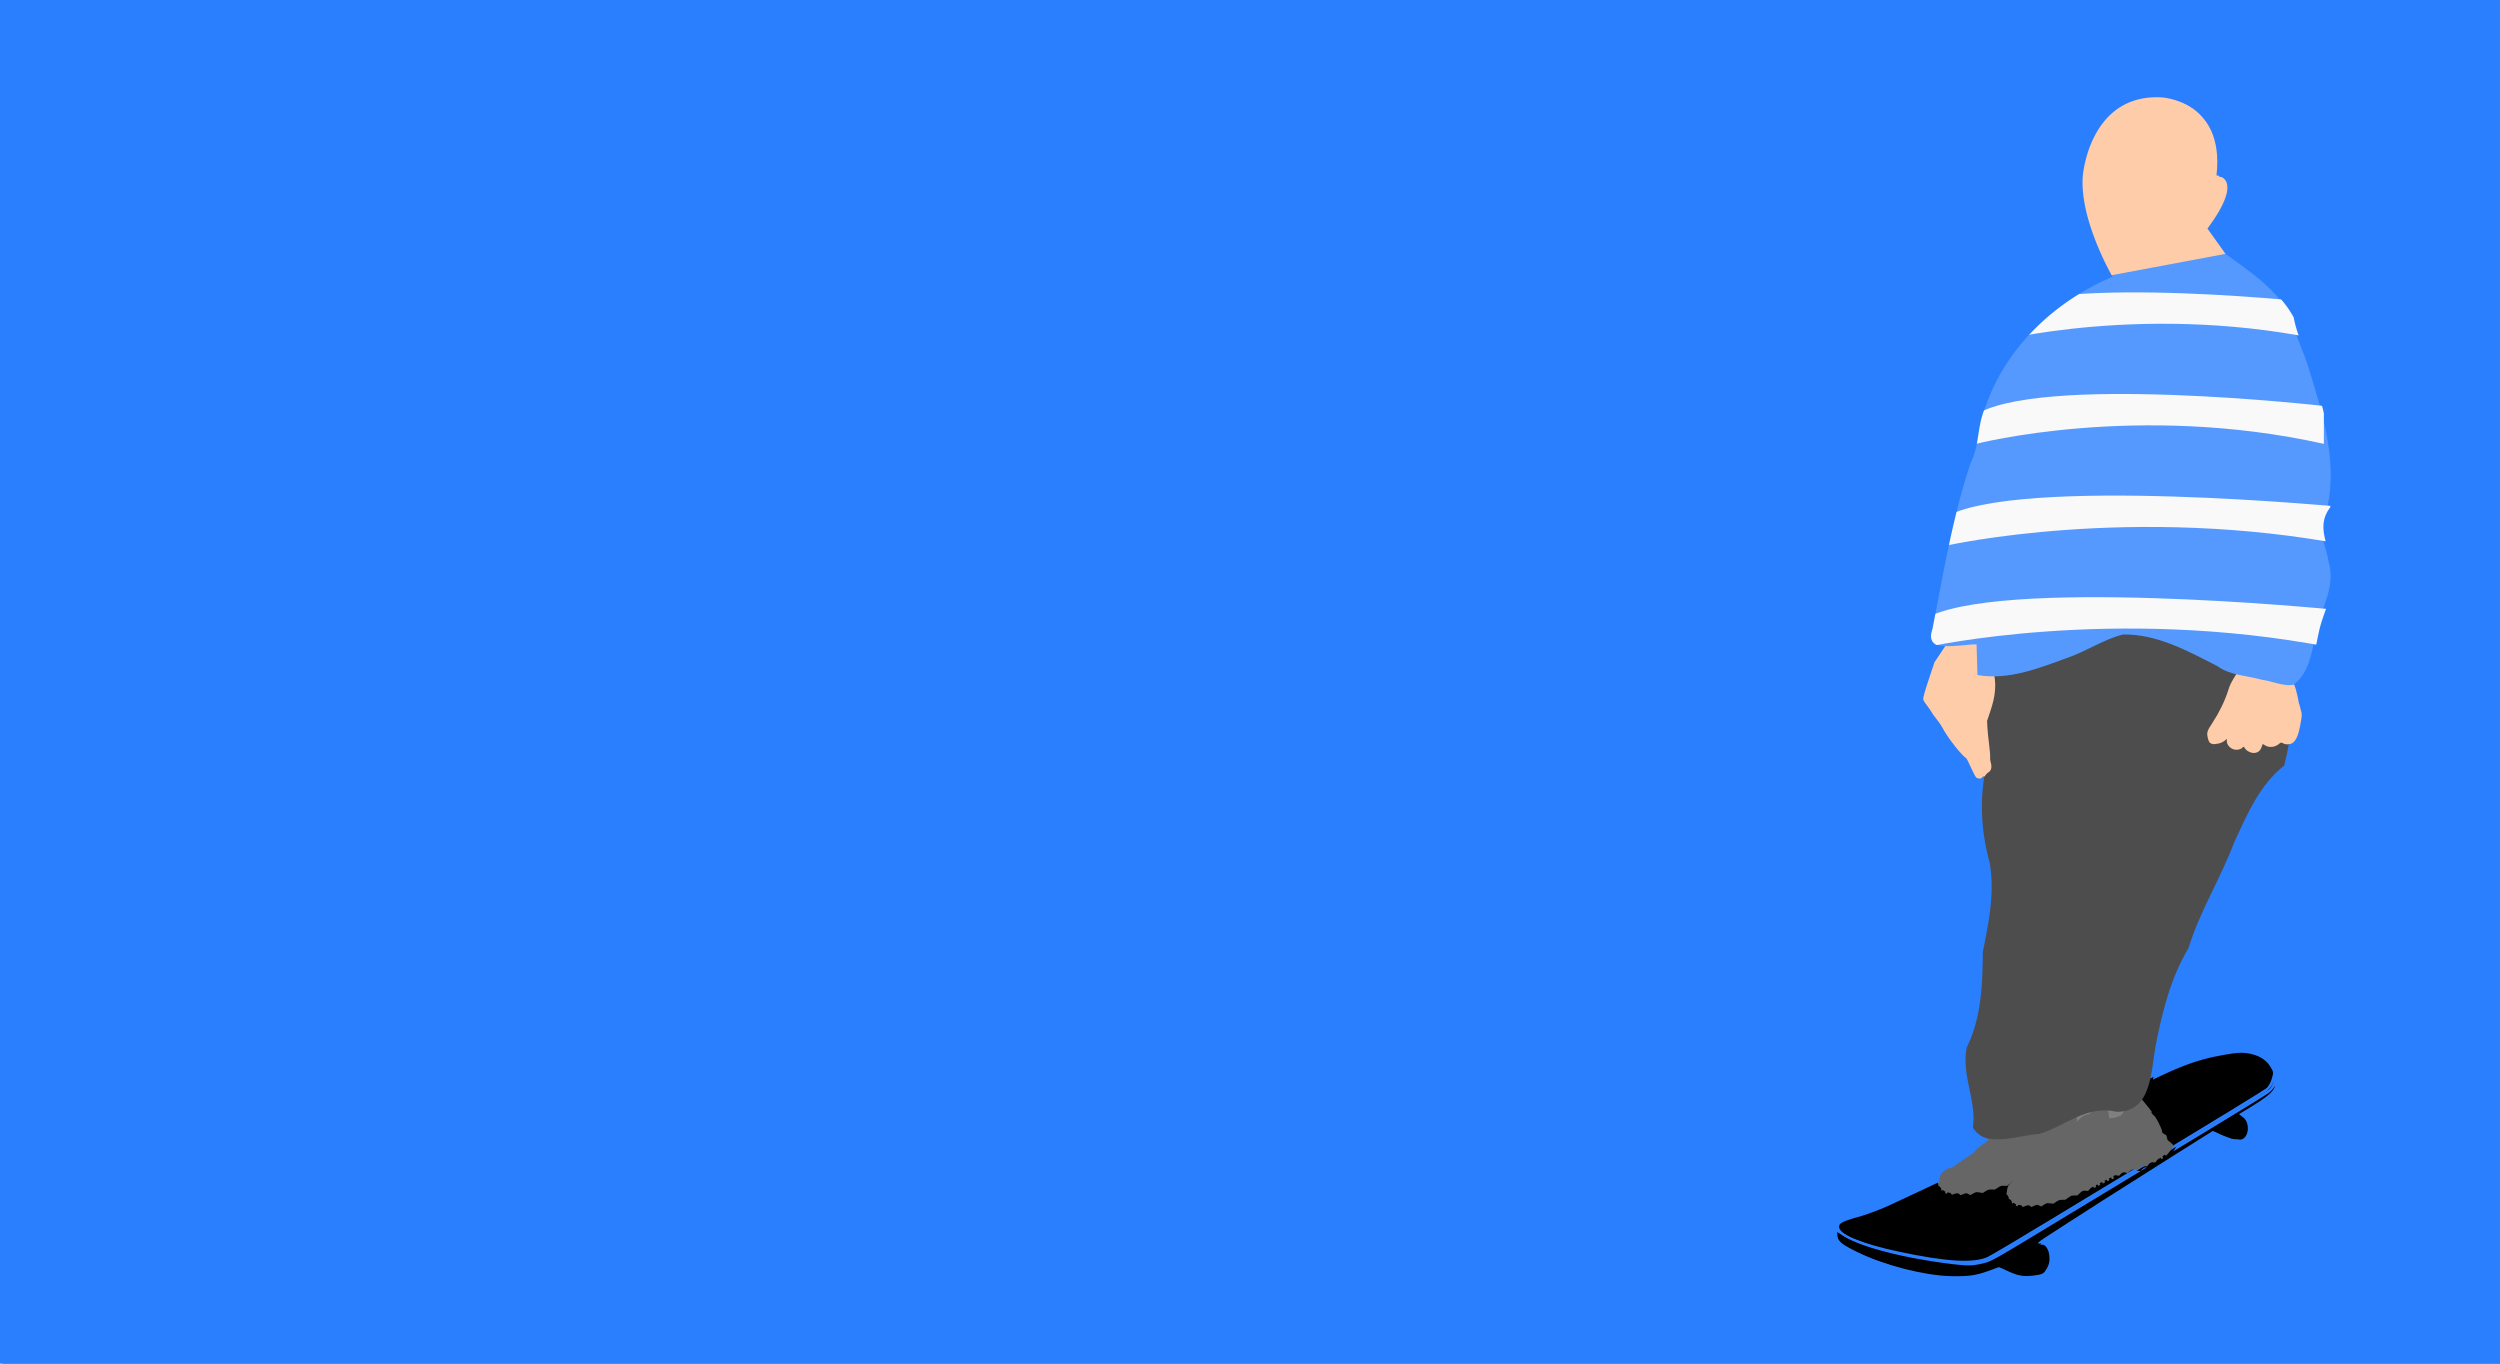 <?xml version="1.0" encoding="UTF-8" standalone="no"?>
<!-- Created with Inkscape (http://www.inkscape.org/) -->

<svg
        xmlns:dc="http://purl.org/dc/elements/1.1/"
        xmlns:cc="http://creativecommons.org/ns#"
        xmlns:rdf="http://www.w3.org/1999/02/22-rdf-syntax-ns#"
        xmlns="http://www.w3.org/2000/svg"
        xmlns:sodipodi="http://sodipodi.sourceforge.net/DTD/sodipodi-0.dtd"
        xmlns:inkscape="http://www.inkscape.org/namespaces/inkscape"
        width="1980"
        height="1080"
        viewBox="0 0 523.875 285.75"
        version="1.1"
        id="svg8"
        inkscape:version="0.92.1 r15371"
        sodipodi:docname="Comin hawks vetor.svg">
  <defs
     id="defs2">
    <clipPath
       clipPathUnits="userSpaceOnUse"
       id="clipPath4502">
      <path
         id="path4504"
         style="fill:#ffd42a;fill-opacity:1;stroke:none;stroke-width:1.6;stroke-miterlimit:4;stroke-dasharray:none;stroke-opacity:1"
         d="M 220.431,269.182 293.341,342.17 122.027,513.302 49.116,440.314 Z"
         inkscape:connector-curvature="0" />
    </clipPath>
  </defs>
  <sodipodi:namedview
     id="base"
     pagecolor="#ffffff"
     bordercolor="#666666"
     borderopacity="1.0"
     inkscape:pageopacity="0.0"
     inkscape:pageshadow="2"
     inkscape:zoom="0.35355339"
     inkscape:cx="960.78491"
     inkscape:cy="766.13338"
     inkscape:document-units="mm"
     inkscape:current-layer="layer1"
     showgrid="false"
     units="px"
     inkscape:snap-global="false"
     inkscape:snap-page="true"
     inkscape:object-paths="true"
     inkscape:snap-intersection-paths="true"
     inkscape:window-width="1600"
     inkscape:window-height="838"
     inkscape:window-x="-8"
     inkscape:window-y="-8"
     inkscape:window-maximized="1" />
  <g
     inkscape:label="Camada 1"
     inkscape:groupmode="layer"
     id="layer1"
     transform="translate(0,-11.25)">
    <rect
       style="fill:#2a7fff;fill-opacity:1;stroke:none;stroke-width:10.653;stroke-miterlimit:4;stroke-dasharray:none;stroke-opacity:1"
       id="rect4723"
       width="523.875"
       height="285.75"
       x="2.220446e-016"
       y="11.25" />
    <path
       style="fill:#000000;fill-opacity:1;stroke:none;stroke-width:2.16;stroke-miterlimit:4;stroke-dasharray:none;stroke-opacity:1"
       d=""
       id="path4562"
       inkscape:connector-curvature="0"
       transform="matrix(0.265,0,0,0.265,0,11.25)" />
    <path
       style="fill:#000000;fill-opacity:1;stroke:none;stroke-width:2.16;stroke-miterlimit:4;stroke-dasharray:none;stroke-opacity:1"
       d=""
       id="path4590"
       inkscape:connector-curvature="0"
       transform="matrix(0.265,0,0,0.265,0,11.25)" />
    <path
       style="fill:#000000;fill-opacity:1;stroke:none;stroke-width:2.16;stroke-miterlimit:4;stroke-dasharray:none;stroke-opacity:1"
       d=""
       id="path4592"
       inkscape:connector-curvature="0"
       transform="matrix(0.265,0,0,0.265,0,11.25)" />
    <path
       style="fill:#000000;fill-opacity:1;stroke:none;stroke-width:2.16;stroke-miterlimit:4;stroke-dasharray:none;stroke-opacity:1"
       d=""
       id="path4594"
       inkscape:connector-curvature="0"
       transform="matrix(0.265,0,0,0.265,0,11.25)" />
    <path
       style="fill:#000000;fill-opacity:1;stroke:none;stroke-width:2.16;stroke-miterlimit:4;stroke-dasharray:none;stroke-opacity:1"
       d=""
       id="path4624"
       inkscape:connector-curvature="0"
       transform="matrix(0.265,0,0,0.265,0,11.25)" />
    <path
       style="fill:#000000;fill-opacity:1;stroke:none;stroke-width:2.16;stroke-miterlimit:4;stroke-dasharray:none;stroke-opacity:1"
       d=""
       id="path4626"
       inkscape:connector-curvature="0"
       transform="matrix(0.265,0,0,0.265,0,11.25)" />
    <path
       style="fill:#000000;fill-opacity:1;stroke:none;stroke-width:2.16;stroke-miterlimit:4;stroke-dasharray:none;stroke-opacity:1"
       d=""
       id="path4628"
       inkscape:connector-curvature="0"
       transform="matrix(0.265,0,0,0.265,0,11.25)" />
    <path
       style="fill:#000000;fill-opacity:1;stroke:none;stroke-width:2.16;stroke-miterlimit:4;stroke-dasharray:none;stroke-opacity:1"
       d=""
       id="path4630"
       inkscape:connector-curvature="0"
       transform="matrix(0.265,0,0,0.265,0,11.25)" />
    <rect
       style="fill:#000000;fill-opacity:1;stroke:none;stroke-width:1.6;stroke-miterlimit:4;stroke-dasharray:none;stroke-opacity:1"
       id="rect4680"
       width="14.93"
       height="10.583"
       x="409.375"
       y="257.219" />
    <path
       style="fill:#ffccaa;stroke:none;stroke-width:0.265px;stroke-linecap:butt;stroke-linejoin:miter;stroke-opacity:1"
       d="m 435.925,47.815 c 0,0 1.323,-17.009 16.253,-16.442 0,0 14.174,0.567 12.284,16.631 0,0 6.237,0.189 -1.89,11.15 l 3.78,5.292 c 0,0 -14.552,9.071 -24.19,4.536 0,0 -6.993,-11.906 -6.237,-21.167 z"
       id="path4506"
       inkscape:connector-curvature="0" />
    <path
       style="fill:#000000;stroke-width:0.299"
       d="m 428.586,277.571 c 0.805,-1.166 1.012,-2.024 0.825,-3.416 -0.2,-1.479 -1.15,-2.485 -2.213,-2.342 -0.403,0.054 0.038,-0.365 1.146,-1.09 5.123,-3.351 18.921,-12.163 26.634,-17.01 l 8.737,-5.49 0.834,0.433 c 0.459,0.238 1.448,0.647 2.199,0.908 1.318,0.458 1.351,0.455 0.97,-0.072 -0.217,-0.3 -0.432,-0.826 -0.478,-1.167 -0.099,-0.737 0.45,-2.943 0.688,-2.762 0.091,0.069 0.006,0.591 -0.187,1.159 -0.491,1.44 0.277,3.199 1.454,3.331 1.942,0.218 2.562,-3.368 0.813,-4.701 l -0.838,-0.639 1.213,-0.726 c 5.407,-3.235 6.564,-4.321 6.32,-5.936 -0.055,-0.364 -0.182,-0.266 -0.46,0.353 -0.211,0.471 -0.823,1.187 -1.361,1.591 -0.861,0.647 -10.399,6.465 -31.227,19.046 -3.451,2.084 -10.226,6.182 -15.056,9.107 -12.148,7.354 -11.878,7.208 -14.214,7.715 -1.727,0.375 -2.695,0.377 -5.759,0.013 -10.259,-1.221 -19.639,-3.675 -22.906,-5.994 -0.597,-0.423 -1.137,-0.763 -1.201,-0.754 -0.064,0.009 -0.061,0.429 0.006,0.934 0.15,1.112 1.194,1.913 4.676,3.587 5.696,2.739 14.012,4.877 19.515,5.016 3.7,0.094 5.337,-0.133 8.008,-1.109 l 2.147,-0.785 1.551,0.723 c 2.34,1.091 3.538,1.312 5.693,1.049 1.665,-0.203 2.039,-0.35 2.47,-0.974 z m -4.655,-1.563 c -0.128,-0.95 -0.011,-1.525 0.456,-2.215 l 0.629,-0.931 -0.407,1.412 c -0.49,1.703 -0.459,2.07 0.261,3.09 0.759,1.075 0.724,1.293 -0.089,0.547 -0.444,-0.407 -0.736,-1.062 -0.85,-1.904 z m 2.215,0.773 c -1.305,-0.995 -1.019,-3.18 0.443,-3.377 1.621,-0.219 2.57,1.605 1.567,3.011 -0.676,0.947 -1.137,1.031 -2.009,0.366 z m 42.244,-28.47 c -0.327,-0.52 -0.377,-0.893 -0.2,-1.481 0.506,-1.676 2.414,-0.65 2.208,1.188 -0.122,1.085 -1.393,1.27 -2.008,0.293 z m -51.882,26.331 c 0.703,-0.32 6.798,-3.933 13.543,-8.029 6.745,-4.097 14.963,-9.074 18.261,-11.06 14.889,-8.967 26.119,-15.835 26.701,-16.329 0.349,-0.296 0.815,-1.162 1.036,-1.924 0.399,-1.375 0.396,-1.395 -0.356,-2.62 -0.928,-1.511 -2.893,-2.63 -5.238,-2.981 -1.355,-0.203 -2.485,-0.112 -5.538,0.444 -4.981,0.908 -8.783,2.304 -15.669,5.757 -8.138,4.08 -36.474,17.582 -53.857,25.663 -1.806,0.839 -4.691,1.921 -6.411,2.404 -3.482,0.977 -4.217,1.372 -4.104,2.209 0.221,1.637 5.268,3.714 13.015,5.357 9.994,2.118 15.656,2.456 18.618,1.11 z m -0.102,-9.929 c -0.628,-0.578 -0.253,-1.361 0.713,-1.492 0.903,-0.122 1.41,0.375 1.216,1.193 -0.138,0.585 -1.406,0.781 -1.93,0.299 z m 1.086,-0.655 c -0.023,-0.172 -0.165,-0.213 -0.314,-0.091 -0.149,0.123 -0.264,0.282 -0.254,0.354 0.011,0.072 0.151,0.113 0.314,0.091 0.163,-0.022 0.277,-0.181 0.254,-0.354 z m 3.835,-1.813 c -0.88,-0.478 -0.567,-1.324 0.546,-1.474 1.113,-0.15 1.64,0.583 0.918,1.277 -0.272,0.262 -0.577,0.487 -0.678,0.5 -0.101,0.013 -0.454,-0.123 -0.786,-0.303 z m -9.337,0.718 c -0.583,-0.444 -0.089,-1.45 0.77,-1.566 0.859,-0.116 1.602,0.722 1.157,1.306 -0.163,0.213 -0.575,0.425 -0.917,0.472 -0.342,0.046 -0.796,-0.049 -1.01,-0.212 z m 4.775,-2.375 c -0.279,-0.128 -0.394,-0.444 -0.318,-0.874 0.094,-0.536 0.311,-0.681 1.065,-0.709 0.645,-0.024 1.005,0.138 1.128,0.507 0.289,0.868 -0.874,1.536 -1.875,1.076 z m 1.056,-0.796 c -0.023,-0.173 -0.165,-0.213 -0.314,-0.091 -0.149,0.123 -0.264,0.282 -0.254,0.354 0.011,0.072 0.151,0.113 0.314,0.091 0.163,-0.022 0.277,-0.181 0.254,-0.354 z m 39.095,-16.692 c -0.594,-0.273 -0.359,-1.184 0.33,-1.277 0.808,-0.109 1.397,0.427 1.061,0.966 -0.315,0.504 -0.755,0.603 -1.39,0.311 z m -4.308,-0.487 c -0.552,-0.508 -0.285,-1.03 0.588,-1.148 0.943,-0.127 1.337,0.417 0.727,1.003 -0.623,0.598 -0.801,0.618 -1.315,0.145 z m 6.275,-1.463 c -0.05,-0.37 0.139,-0.651 0.502,-0.748 0.826,-0.221 1.504,0.172 1.358,0.788 -0.183,0.775 -1.755,0.741 -1.861,-0.04 z m -3.685,0.008 c -0.571,-0.435 -0.265,-1.134 0.544,-1.243 0.827,-0.112 1.392,0.649 0.832,1.12 -0.512,0.43 -0.925,0.467 -1.376,0.123 z"
       id="path4678"
       inkscape:connector-curvature="0"
       sodipodi:nodetypes="csccsccccssccsccccccscccsscsccccccscccccscsccccscccsccccccscssscccscccscssscscsccscsccccccscssscscccscccsccssscs" />
    <path
       style="fill:#666666;stroke-width:0.036"
       d="m 435.757,254.07 c 0.217,-0.266 0.273,-0.315 0.474,-0.408 0.226,-0.105 0.231,-0.105 0.621,-0.05 l 0.393,0.056 0.228,-0.297 c 0.213,-0.278 0.249,-0.308 0.549,-0.468 0.177,-0.094 0.333,-0.169 0.347,-0.166 0.014,0.002 0.069,0.069 0.122,0.146 0.075,0.11 0.108,0.133 0.149,0.104 0.029,-0.02 0.105,-0.067 0.169,-0.103 l 0.116,-0.066 -0.069,-0.174 -0.069,-0.174 0.224,-0.17 c 0.123,-0.093 0.236,-0.167 0.252,-0.164 0.015,0.003 0.078,0.058 0.14,0.121 0.062,0.063 0.132,0.108 0.156,0.099 0.024,-0.009 0.222,-0.208 0.44,-0.443 0.671,-0.724 1.209,-1.466 1.191,-1.641 -0.012,-0.114 -0.155,-0.27 -0.726,-0.79 l -0.436,-0.397 -0.09,-0.472 c -0.049,-0.259 -0.099,-0.494 -0.11,-0.522 -0.011,-0.028 -0.195,-0.158 -0.408,-0.29 l -0.388,-0.239 -0.053,-0.333 c -0.14,-0.882 -1.171,-3.165 -1.52,-3.365 -0.059,-0.034 -0.209,-0.204 -0.334,-0.377 -0.217,-0.302 -0.225,-0.319 -0.182,-0.383 0.025,-0.037 0.06,-0.079 0.078,-0.093 0.036,-0.029 -2.696,-3.748 -2.88,-3.92 -0.073,-0.069 -0.136,-0.175 -0.189,-0.32 -0.137,-0.376 -0.432,-0.509 -0.771,-0.348 -0.395,0.187 -0.521,0.413 -1.081,1.925 -0.85,2.294 -0.901,2.403 -1.343,2.873 l -0.208,0.221 -0.562,0.203 c -0.386,0.14 -0.648,0.216 -0.838,0.242 -0.3,0.041 -0.961,0.074 -1.058,0.051 -0.051,-0.012 -0.064,-0.073 -0.081,-0.405 -0.027,-0.53 -0.081,-0.878 -0.199,-1.271 -0.069,-0.229 -0.09,-0.363 -0.071,-0.437 0.087,-0.337 -0.05,-0.689 -0.388,-1.003 -0.3,-0.278 -0.426,-0.299 -0.84,-0.143 -0.309,0.116 -0.509,0.254 -1.065,0.73 -0.326,0.279 -1.117,1.03 -1.374,1.302 l -0.165,0.176 -0.258,0.009 c -0.212,0.007 -0.334,0.036 -0.675,0.163 -0.361,0.133 -0.461,0.186 -0.745,0.393 -0.389,0.282 -0.864,0.7 -1.073,0.941 -0.232,0.269 -0.562,0.793 -0.651,1.033 -0.077,0.207 -0.094,0.227 -0.342,0.383 -0.52,0.328 -0.843,0.626 -1.335,1.234 -0.16,0.198 -0.583,0.644 -0.94,0.992 -0.357,0.347 -0.842,0.85 -1.078,1.118 -0.613,0.694 -0.82,0.894 -1.094,1.058 -0.133,0.08 -0.303,0.209 -0.377,0.288 -0.074,0.079 -0.248,0.214 -0.386,0.299 -0.138,0.086 -0.534,0.381 -0.879,0.656 -0.592,0.473 -0.632,0.512 -0.71,0.697 -0.056,0.133 -0.131,0.234 -0.233,0.313 -0.083,0.064 -0.881,0.611 -1.774,1.215 -0.893,0.604 -1.773,1.212 -1.956,1.351 -0.489,0.373 -0.699,0.503 -1.069,0.666 -0.285,0.125 -0.342,0.141 -0.399,0.108 -0.088,-0.051 -0.202,-0.006 -0.495,0.199 -0.134,0.093 -0.33,0.207 -0.436,0.253 -0.221,0.095 -0.54,0.396 -0.745,0.704 -0.154,0.231 -0.339,0.776 -0.357,1.051 -0.007,0.113 -0.051,0.319 -0.096,0.457 l -0.082,0.252 0.116,0.123 c 0.169,0.179 0.386,0.615 0.343,0.687 -0.059,0.097 0.066,0.338 0.157,0.305 0.056,-0.02 0.101,0.02 0.313,0.28 0.156,0.191 0.161,0.204 0.127,0.288 -0.028,0.07 -0.019,0.118 0.045,0.235 0.088,0.161 0.112,0.166 0.205,0.042 0.06,-0.081 0.066,-0.08 0.261,0.049 0.412,0.273 0.4,0.259 0.335,0.407 l -0.057,0.13 0.19,0.071 0.19,0.071 0.07,-0.145 0.07,-0.145 0.312,0.048 c 0.345,0.053 0.376,0.071 0.495,0.288 0.1,0.183 0.11,0.183 0.635,-0.005 0.314,-0.113 0.438,-0.141 0.624,-0.141 0.24,-1.3e-4 0.258,0.01 0.675,0.399 0.008,0.009 0.211,-0.069 0.45,-0.171 0.56,-0.24 0.804,-0.286 0.98,-0.185 0.07,0.04 0.24,0.133 0.378,0.205 l 0.25,0.132 0.508,-0.285 c 0.686,-0.385 0.718,-0.391 1.469,-0.263 l 0.604,0.102 0.466,-0.288 c 0.688,-0.426 0.819,-0.463 1.525,-0.44 l 0.573,0.019 0.537,-0.348 c 0.726,-0.47 0.754,-0.479 1.442,-0.448 l 0.565,0.025 0.481,-0.407 c 0.644,-0.545 0.694,-0.563 1.341,-0.489 l 0.485,0.056 0.321,-0.331 c 0.294,-0.303 0.341,-0.338 0.555,-0.416 l 0.234,-0.086 0.079,0.145 c 0.078,0.142 0.081,0.144 0.209,0.097 0.071,-0.026 0.174,-0.074 0.228,-0.108 0.086,-0.053 0.093,-0.074 0.058,-0.172 -0.073,-0.2 -0.059,-0.228 0.162,-0.308 l 0.201,-0.073 0.056,0.153 0.056,0.153 0.161,-0.06 c 0.286,-0.105 0.308,-0.134 0.24,-0.318 -0.059,-0.16 -0.059,-0.162 0.061,-0.229 0.066,-0.037 0.187,-0.092 0.269,-0.123 l 0.149,-0.055 0.047,0.18 0.047,0.18 0.146,-0.077 c 0.08,-0.042 0.196,-0.096 0.258,-0.118 0.112,-0.041 0.112,-0.042 0.058,-0.224 l -0.055,-0.182 0.226,-0.094 0.226,-0.094 0.063,0.172 c 0.063,0.171 0.063,0.172 0.173,0.131 0.061,-0.022 0.164,-0.071 0.229,-0.108 0.117,-0.066 0.118,-0.069 0.065,-0.245 l -0.054,-0.178 0.243,-0.1 0.243,-0.1 0.077,0.21 c 0.073,0.201 0.079,0.208 0.146,0.161 0.038,-0.027 0.142,-0.075 0.231,-0.108 l 0.161,-0.06 -0.08,-0.218 -0.08,-0.218 0.194,-0.098 0.194,-0.098 0.419,0.082 c 0.23,0.045 0.434,0.076 0.452,0.07 0.018,-0.007 0.148,-0.134 0.289,-0.284 0.251,-0.267 0.26,-0.273 0.501,-0.337 0.232,-0.061 0.264,-0.059 0.596,0.044 0.193,0.06 0.37,0.115 0.394,0.122 0.024,0.007 0.187,-0.118 0.362,-0.277 0.311,-0.283 0.325,-0.292 0.612,-0.376 0.284,-0.084 0.308,-0.084 0.759,-0.004 l 0.466,0.082 0.279,-0.27 c 0.196,-0.189 0.343,-0.3 0.493,-0.371 0.212,-0.1 0.216,-0.1 0.666,-0.037 0.249,0.035 0.473,0.055 0.499,0.045 0.025,-0.01 0.157,-0.155 0.292,-0.321 z"
       id="path4531"
       inkscape:connector-curvature="0"
       sodipodi:nodetypes="ccscccccccccccccsscccscccccccscsccccccccccsccccccccccscccccsccssccccscccccscccccccccccsccsccccccsccccsccscccsccscssccccsccccccsccccsccccccscccccccsscccccccccccccc" />
    <rect
       style="fill:#808080;fill-opacity:1;stroke:none;stroke-width:1.6;stroke-miterlimit:4;stroke-dasharray:none;stroke-opacity:1"
       id="rect4537"
       width="12.695"
       height="8.553"
       x="435.214"
       y="241.301" />
    <path
       sodipodi:nodetypes="ccscccccccccccccsscccscccccccscsccccccccccsccccccccccscccccsccssccccscccccscccccccccccsccsccccccsccccsccscccsccscssccccsccccccsccccsccccccscccccccsscccccccccccccc"
       inkscape:connector-curvature="0"
       id="path4533"
       d="m 450.191,255.33 c 0.203,-0.277 0.257,-0.328 0.453,-0.431 0.221,-0.116 0.226,-0.117 0.618,-0.081 l 0.395,0.036 0.213,-0.308 c 0.199,-0.288 0.233,-0.32 0.526,-0.494 0.172,-0.103 0.324,-0.185 0.339,-0.183 0.014,0.001 0.072,0.065 0.129,0.14 0.08,0.107 0.114,0.128 0.154,0.097 0.028,-0.022 0.102,-0.072 0.164,-0.112 l 0.113,-0.072 -0.077,-0.17 -0.077,-0.17 0.215,-0.18 c 0.118,-0.099 0.228,-0.178 0.243,-0.176 0.015,0.002 0.081,0.054 0.146,0.114 0.065,0.06 0.137,0.101 0.161,0.091 0.024,-0.01 0.211,-0.219 0.417,-0.464 0.634,-0.756 1.136,-1.524 1.108,-1.698 -0.018,-0.113 -0.168,-0.262 -0.764,-0.753 l -0.455,-0.375 -0.113,-0.467 c -0.062,-0.257 -0.123,-0.489 -0.135,-0.516 -0.012,-0.027 -0.202,-0.148 -0.422,-0.269 l -0.4,-0.22 -0.069,-0.33 c -0.183,-0.874 -1.326,-3.103 -1.684,-3.286 -0.061,-0.031 -0.219,-0.193 -0.352,-0.36 -0.231,-0.291 -0.24,-0.307 -0.2,-0.374 0.023,-0.038 0.056,-0.082 0.073,-0.097 0.035,-0.031 -2.877,-3.61 -3.07,-3.773 -0.077,-0.065 -0.145,-0.168 -0.205,-0.311 -0.156,-0.369 -0.457,-0.487 -0.787,-0.31 -0.385,0.207 -0.5,0.438 -0.985,1.976 -0.736,2.334 -0.781,2.445 -1.2,2.936 l -0.197,0.231 -0.551,0.231 c -0.379,0.159 -0.637,0.247 -0.825,0.283 -0.298,0.056 -0.956,0.121 -1.054,0.104 -0.052,-0.009 -0.067,-0.07 -0.1,-0.4 -0.053,-0.528 -0.125,-0.873 -0.261,-1.26 -0.08,-0.226 -0.108,-0.358 -0.093,-0.433 0.07,-0.341 -0.084,-0.686 -0.437,-0.982 -0.314,-0.263 -0.441,-0.278 -0.846,-0.101 -0.303,0.131 -0.496,0.279 -1.028,0.782 -0.312,0.295 -1.065,1.083 -1.308,1.369 l -0.156,0.184 -0.258,0.022 c -0.211,0.017 -0.331,0.053 -0.667,0.196 -0.354,0.151 -0.452,0.209 -0.725,0.429 -0.374,0.301 -0.829,0.742 -1.025,0.993 -0.218,0.28 -0.522,0.819 -0.599,1.064 -0.067,0.211 -0.083,0.231 -0.323,0.399 -0.503,0.353 -0.811,0.667 -1.272,1.299 -0.15,0.206 -0.551,0.672 -0.89,1.037 -0.339,0.365 -0.799,0.891 -1.022,1.17 -0.578,0.724 -0.774,0.933 -1.04,1.111 -0.129,0.086 -0.292,0.224 -0.362,0.307 -0.07,0.083 -0.237,0.226 -0.371,0.318 -0.134,0.092 -0.515,0.407 -0.845,0.699 -0.568,0.501 -0.606,0.542 -0.674,0.731 -0.049,0.136 -0.119,0.24 -0.217,0.324 -0.079,0.068 -0.85,0.653 -1.712,1.301 -0.862,0.647 -1.711,1.298 -1.887,1.446 -0.47,0.396 -0.673,0.537 -1.035,0.718 -0.278,0.139 -0.335,0.157 -0.394,0.127 -0.091,-0.047 -0.202,0.004 -0.484,0.223 -0.129,0.1 -0.319,0.223 -0.423,0.274 -0.216,0.105 -0.52,0.423 -0.709,0.74 -0.142,0.238 -0.3,0.792 -0.305,1.068 -10e-4,0.113 -0.035,0.321 -0.073,0.462 l -0.07,0.256 0.122,0.117 c 0.177,0.17 0.416,0.596 0.376,0.669 -0.054,0.1 0.082,0.335 0.172,0.297 0.055,-0.023 0.102,0.015 0.326,0.264 0.165,0.183 0.171,0.196 0.141,0.281 -0.025,0.071 -0.013,0.119 0.057,0.233 0.096,0.157 0.12,0.16 0.207,0.032 0.056,-0.084 0.062,-0.083 0.263,0.036 0.425,0.253 0.412,0.239 0.355,0.39 l -0.051,0.132 0.193,0.061 0.193,0.061 0.063,-0.148 0.063,-0.148 0.314,0.032 c 0.347,0.035 0.38,0.052 0.508,0.263 0.109,0.178 0.118,0.178 0.634,-0.036 0.308,-0.128 0.431,-0.162 0.616,-0.171 0.24,-0.012 0.258,-0.003 0.694,0.365 0.008,0.009 0.208,-0.079 0.441,-0.193 0.547,-0.268 0.789,-0.326 0.97,-0.233 0.072,0.037 0.247,0.121 0.387,0.186 l 0.256,0.119 0.494,-0.31 c 0.666,-0.418 0.698,-0.425 1.454,-0.335 l 0.608,0.072 0.451,-0.311 c 0.667,-0.459 0.795,-0.503 1.501,-0.515 l 0.573,-0.01 0.519,-0.374 c 0.702,-0.505 0.73,-0.515 1.418,-0.519 l 0.565,-0.003 0.461,-0.431 c 0.616,-0.576 0.665,-0.597 1.315,-0.555 l 0.487,0.032 0.305,-0.346 c 0.279,-0.317 0.324,-0.355 0.534,-0.443 l 0.229,-0.097 0.086,0.141 c 0.085,0.138 0.088,0.14 0.213,0.087 0.07,-0.03 0.17,-0.083 0.223,-0.119 0.084,-0.057 0.09,-0.078 0.049,-0.175 -0.083,-0.196 -0.07,-0.224 0.146,-0.316 l 0.197,-0.083 0.064,0.15 0.064,0.15 0.158,-0.068 c 0.28,-0.119 0.301,-0.149 0.224,-0.33 -0.067,-0.157 -0.066,-0.159 0.049,-0.232 0.064,-0.04 0.182,-0.102 0.262,-0.136 l 0.146,-0.062 0.056,0.178 0.056,0.178 0.142,-0.084 c 0.078,-0.046 0.191,-0.105 0.252,-0.131 0.11,-0.046 0.11,-0.048 0.046,-0.226 l -0.064,-0.179 0.221,-0.105 0.221,-0.105 0.071,0.168 c 0.071,0.168 0.072,0.168 0.179,0.122 0.06,-0.025 0.16,-0.079 0.223,-0.119 0.114,-0.072 0.114,-0.075 0.052,-0.248 l -0.062,-0.175 0.238,-0.112 0.238,-0.112 0.087,0.206 c 0.083,0.197 0.089,0.204 0.153,0.154 0.037,-0.029 0.138,-0.082 0.225,-0.119 l 0.158,-0.068 -0.09,-0.214 -0.09,-0.214 0.189,-0.107 0.189,-0.107 0.423,0.061 c 0.232,0.034 0.437,0.055 0.455,0.047 0.018,-0.008 0.141,-0.142 0.274,-0.298 0.237,-0.279 0.246,-0.286 0.484,-0.361 0.229,-0.073 0.261,-0.072 0.597,0.015 0.196,0.05 0.375,0.096 0.399,0.102 0.024,0.006 0.18,-0.127 0.348,-0.294 0.297,-0.298 0.31,-0.307 0.592,-0.406 0.279,-0.097 0.303,-0.099 0.758,-0.041 l 0.47,0.059 0.266,-0.283 c 0.186,-0.199 0.328,-0.317 0.474,-0.394 0.207,-0.11 0.211,-0.111 0.663,-0.07 0.25,0.023 0.475,0.032 0.5,0.02 0.025,-0.011 0.149,-0.162 0.276,-0.335 z"
       style="fill:#666666;stroke-width:0.036" />
    <path
       style="fill:#4d4d4d;stroke:none;stroke-width:0.265px;stroke-linecap:butt;stroke-linejoin:miter;stroke-opacity:1"
       d="m 407.184,164.083 c 5.519,-0.582 7.835,5.778 8.007,10.281 -0.868,5.839 -0.338,11.701 1.226,17.449 1.08,6.241 -0.21,12.527 -1.441,18.59 -0.081,6.772 -0.28,13.79 -3.34,19.981 -1.272,5.697 2.075,11.228 1.251,16.874 3.011,4.849 9.888,1.84 14.459,1.616 5.555,-1.712 9.861,-6.103 16.185,-4.657 7.35,0.117 7.203,-8.442 8.148,-13.668 1.391,-7.128 3.151,-14.33 6.922,-20.626 2.373,-7.726 6.75,-14.637 9.586,-22.19 2.676,-5.776 5.311,-12.028 10.463,-16.058 1.45,-5.604 2.021,-11.519 1.829,-17.262 -1.796,-2.826 -6.041,-2.318 -8.3,-4.978 -4.771,-3.478 -9.543,-6.955 -14.314,-10.433 -8.369,0.066 -16.74,-0.131 -25.107,0.098 -5.743,2.236 -11.486,4.472 -17.23,6.708 -2.687,6.134 -5.657,12.139 -8.344,18.273 z"
       id="path4516"
       inkscape:connector-curvature="0" />
    <path
       style="fill:#ffccaa;stroke-width:0.147"
       d="m 468.697,152.381 c -1.181,1.899 -1.411,2.356 -1.777,3.529 -0.677,2.169 -1.835,4.559 -3.319,6.846 -0.176,0.271 -0.315,0.493 -0.453,0.712 -0.055,0.075 -0.107,0.152 -0.156,0.231 -0.047,0.076 -0.091,0.154 -0.132,0.234 -0.374,0.622 -0.362,1.292 -0.317,1.39 -0.068,-0.906 -0.014,1.217 0.646,1.655 0.348,0.214 0.784,0.266 1.244,0.146 0.591,-0.024 1.308,-0.295 1.775,-0.685 l 0.43,-0.36 -0.005,0.523 c -0.006,0.626 0.567,1.345 1.299,1.629 0.639,0.249 1.541,0.118 1.928,-0.279 0.298,-0.306 0.306,-0.304 0.565,0.116 0.333,0.541 1.298,1.017 1.955,0.964 0.78,-0.063 1.239,-0.427 1.53,-1.215 l 0.25,-0.676 0.485,0.302 c 0.859,0.534 2.085,0.405 2.923,-0.309 0.383,-0.326 0.493,-0.345 0.824,-0.138 0.513,0.319 1.404,0.303 1.969,-0.036 0.694,-0.416 1.235,-1.561 1.571,-3.318 0.437,-2.286 0.468,-2.601 0.314,-3.203 l -0.144,-0.562 -0.011,0.052 c -0.064,-0.469 -0.19,-0.936 -0.376,-1.388 -0.124,-0.885 -0.536,-2.679 -0.823,-3.446 -0.442,-1.18 -0.607,-1.311 -2.493,-1.988 -0.703,-0.252 -2.798,-1.009 -4.656,-1.683 -1.858,-0.673 -3.449,-1.225 -3.535,-1.225 -0.086,-2.5e-4 -0.767,0.981 -1.513,2.181 z"
       id="path4714"
       inkscape:connector-curvature="0"
       sodipodi:nodetypes="ccccccccccccscccccscscccccccsccsc" />
    <path
       style="fill:#ffccaa;stroke-width:0.104"
       d="m 414.108,174.169 c -0.123,-0.077 -0.585,-0.956 -1.078,-2.052 -0.475,-1.055 -0.912,-1.936 -0.971,-1.958 -0.275,-0.103 -1.394,-1.276 -2.27,-2.38 -1.204,-1.516 -2.265,-3.078 -2.807,-4.13 -0.228,-0.443 -0.763,-1.222 -1.189,-1.731 -0.426,-0.509 -0.868,-1.122 -0.982,-1.363 -0.114,-0.241 -0.543,-0.869 -0.953,-1.394 -0.41,-0.526 -0.785,-1.093 -0.833,-1.26 -0.104,-0.358 0.242,-1.588 1.529,-5.433 l 0.822,-2.456 1.091,-1.622 c 1.883,-2.8 1.796,-2.584 2.324,-5.727 0.25,-1.488 0.636,-3.732 0.858,-4.987 0.222,-1.255 0.41,-2.367 0.417,-2.47 0.013,-0.178 0.297,-0.082 5,1.682 l 4.986,1.871 -0.439,1.356 c -0.242,0.746 -0.92,2.719 -1.509,4.384 -0.588,1.665 -1.086,3.175 -1.106,3.355 -0.02,0.18 0.191,1.354 0.468,2.609 0.562,2.546 0.713,3.874 0.602,5.305 -0.117,1.515 -0.378,2.677 -1.052,4.693 l -0.624,1.867 0.061,1.272 c 0.034,0.699 0.193,2.296 0.353,3.548 0.16,1.252 0.264,2.496 0.231,2.765 -0.033,0.268 7.9e-4,0.685 0.076,0.926 0.325,1.042 0.212,1.796 -0.321,2.159 -0.428,0.291 -0.469,0.331 -0.756,0.733 -0.497,0.696 -1.243,0.866 -1.928,0.439 z"
       id="path4701"
       inkscape:connector-curvature="0"
       sodipodi:nodetypes="cssccccccccscscscccccsccccccccc" />
    <path
       style="fill:#5599ff;stroke:none;stroke-width:0.265px;stroke-linecap:butt;stroke-linejoin:miter;stroke-opacity:1"
       d="m 442.162,68.981 c 8.063,-1.512 16.127,-3.024 24.19,-4.536 5.113,3.69 10.711,7.405 13.782,13.077 0.658,3.84 2.641,7.359 3.728,11.138 2.835,9.185 5.897,19.001 3.894,28.666 -2.943,3.896 -0.461,7.495 0.236,11.781 1.485,5.108 -1.592,9.543 -2.568,14.205 -0.917,3.959 -1.329,8.845 -4.84,11.435 -2.188,0.366 -4.414,-0.773 -6.618,-1.056 -3.105,-0.886 -6.555,-0.876 -9.252,-2.819 -6.173,-3.167 -12.684,-6.779 -19.818,-6.666 -4.144,1.021 -7.772,3.592 -11.84,4.951 -5.929,2.166 -12.264,4.679 -18.678,3.546 -0.063,-2.142 -0.126,-4.284 -0.189,-6.426 -3.126,-0.056 -11.761,2.135 -9.784,-3.455 2.321,-11.708 4.223,-23.582 8.052,-34.915 1.834,-3.568 1.314,-7.935 3.068,-11.645 4.281,-12.534 14.602,-22.191 26.634,-27.28 z"
       id="path4508"
       inkscape:connector-curvature="0" />
    <rect
       style="fill:#000000;fill-opacity:1;stroke:none;stroke-width:1.6;stroke-miterlimit:4;stroke-dasharray:none;stroke-opacity:1"
       id="rect4682"
       width="9.26"
       height="5.292"
       x="451.991"
       y="238.415" />
    <ellipse
       style="fill:#000000;fill-opacity:1;stroke:none;stroke-width:1.6;stroke-miterlimit:4;stroke-dasharray:none;stroke-opacity:1"
       id="path4684"
       cx="425.58"
       cy="275.551"
       rx="3.591"
       ry="2.835" />
    <ellipse
       style="fill:#000000;fill-opacity:1;stroke:none;stroke-width:1.982;stroke-miterlimit:4;stroke-dasharray:none;stroke-opacity:1"
       id="path4686"
       cx="468.504"
       cy="247.581"
       rx="2.291"
       ry="2.41" />
    <path
       style="fill:#f9f9f9;stroke:none;stroke-width:0.265px;stroke-linecap:butt;stroke-linejoin:miter;stroke-opacity:1"
       d="m 417.401,82.971 c 0,0 33.073,-8.731 71.438,0 v -7.937 c 0,0 -59.267,-6.879 -71.967,2.117 z"
       id="path4985"
       inkscape:connector-curvature="0" />
    <path
       inkscape:connector-curvature="0"
       id="path4989"
       d="m 414.085,104.261 c 0,0 33.742,-8.731 72.882,0 v -7.938 c 0,0 -60.465,-6.879 -73.422,2.117 z"
       style="fill:#f9f9f9;stroke:none;stroke-width:0.267px;stroke-linecap:butt;stroke-linejoin:miter;stroke-opacity:1" />
    <path
       style="fill:#f9f9f9;stroke:none;stroke-width:0.287px;stroke-linecap:butt;stroke-linejoin:miter;stroke-opacity:1"
       d="m 408.005,125.552 c 0,0 38.982,-8.731 84.201,0 v -7.937 c 0,0 -69.856,-6.879 -84.825,2.117 z"
       id="path4991"
       inkscape:connector-curvature="0" />
    <path
       inkscape:connector-curvature="0"
       id="path4993"
       d="m 403.757,146.842 c 0,0 39.043,-8.731 84.332,0 v -7.937 c 0,0 -69.965,-6.879 -84.957,2.117 z"
       style="fill:#f9f9f9;stroke:none;stroke-width:0.287px;stroke-linecap:butt;stroke-linejoin:miter;stroke-opacity:1" />
    <path
       style="fill:#2a7fff;fill-opacity:1;stroke:none;stroke-width:10.653;stroke-miterlimit:4;stroke-dasharray:none;stroke-opacity:1"
       clip-path="none"
       d="M 0.529,11.515 V 297.265 H 524.404 V 11.515 Z M 452.012,31.623 c 0.227,4e-4 0.457,0.005 0.69,0.014 0,-2e-5 14.174,0.567 12.285,16.631 0,0 6.237,0.189 -1.89,11.15 l 3.78,5.292 c 5.113,3.69 10.711,7.405 13.782,13.077 0.658,3.84 2.641,7.359 3.728,11.138 2.835,9.185 5.897,19.001 3.894,28.666 -2.942,3.896 -0.46,7.495 0.236,11.781 1.485,5.108 -1.593,9.543 -2.568,14.205 -0.906,3.909 -1.32,8.719 -4.71,11.333 0.059,0.133 0.118,0.277 0.182,0.45 0.287,0.767 0.699,2.561 0.823,3.446 0.185,0.453 0.312,0.919 0.376,1.388 l 0.011,-0.052 0.144,0.562 c 0.154,0.602 0.123,0.917 -0.314,3.203 -0.336,1.757 -0.878,2.902 -1.571,3.318 -0.217,0.13 -0.483,0.212 -0.757,0.246 -0.262,1.506 -0.58,2.999 -0.961,4.47 -5.152,4.03 -7.787,10.282 -10.463,16.058 -2.836,7.553 -7.212,14.464 -9.585,22.19 -3.771,6.296 -5.53,13.497 -6.922,20.626 -0.356,1.967 -0.557,4.406 -1.061,6.677 6.022,-2.95 9.666,-4.24 14.299,-5.084 3.053,-0.556 4.184,-0.647 5.538,-0.444 2.345,0.352 4.311,1.47 5.239,2.981 0.752,1.224 0.755,1.244 0.356,2.619 -0.221,0.762 -0.687,1.628 -1.036,1.924 -0.482,0.409 -8.461,5.302 -19.586,12.031 0.01,0.003 0.01,0.008 0.01,0.011 0.018,0.118 -0.217,0.518 -0.562,0.994 12.9,-7.811 19.331,-11.751 20.014,-12.264 0.537,-0.404 1.15,-1.12 1.361,-1.591 0.277,-0.619 0.404,-0.717 0.459,-0.353 0.244,1.616 -0.912,2.702 -6.319,5.937 l -1.213,0.726 0.838,0.639 c 1.749,1.333 1.129,4.92 -0.813,4.702 -0.121,-0.014 -0.236,-0.048 -0.348,-0.094 a 2.291,2.41 0 0 1 -0.344,0.029 2.291,2.41 0 0 1 -0.625,-0.093 c -0.117,0.017 -0.453,-0.096 -1.13,-0.331 -0.751,-0.261 -1.74,-0.67 -2.199,-0.908 l -0.834,-0.434 -8.738,5.491 c -7.713,4.847 -21.511,13.659 -26.634,17.009 -1.108,0.725 -1.549,1.145 -1.146,1.09 1.063,-0.143 2.013,0.862 2.212,2.341 0.188,1.391 -0.019,2.25 -0.824,3.416 -0.431,0.624 -0.804,0.772 -2.47,0.975 -2.155,0.263 -3.353,0.042 -5.693,-1.05 l -1.551,-0.723 -2.147,0.785 c -2.672,0.977 -4.308,1.203 -8.008,1.109 -5.502,-0.14 -13.819,-2.278 -19.515,-5.016 -3.482,-1.674 -4.526,-2.475 -4.676,-3.587 -0.071,-0.505 -0.074,-0.925 -0.01,-0.934 0.064,-0.009 0.605,0.331 1.202,0.754 3.267,2.318 12.646,4.773 22.905,5.994 3.065,0.365 4.033,0.362 5.759,-0.013 2.336,-0.507 2.066,-0.361 14.214,-7.715 4.83,-2.924 11.605,-7.022 15.056,-9.106 2.166,-1.309 3.71,-2.245 5.635,-3.409 -0.314,-0.027 -0.356,-0.017 -0.538,0.08 -0.146,0.078 -0.287,0.196 -0.474,0.395 l -0.266,0.283 -0.47,-0.059 c -0.246,-0.031 -0.365,-0.043 -0.468,-0.034 -0.269,0.162 -0.738,0.446 -1.043,0.631 -0.094,0.084 -0.172,0.148 -0.186,0.144 0,0 -0.037,-0.008 -0.037,-0.009 -3.955,2.389 -10.09,6.105 -15.758,9.547 -6.745,4.097 -12.84,7.71 -13.543,8.029 -2.962,1.346 -8.625,1.008 -18.619,-1.111 -7.747,-1.642 -12.794,-3.72 -13.015,-5.357 -0.113,-0.836 0.622,-1.231 4.104,-2.209 1.721,-0.483 4.605,-1.565 6.411,-2.404 3.131,-1.456 6.677,-3.118 10.337,-4.838 v -0.004 l 0.082,-0.252 c 0.045,-0.139 0.086,-0.344 0.096,-0.457 0.018,-0.275 0.203,-0.821 0.357,-1.052 0.205,-0.308 0.524,-0.609 0.745,-0.704 0.106,-0.046 0.302,-0.159 0.436,-0.253 0.293,-0.204 0.407,-0.25 0.495,-0.198 0.057,0.033 0.115,0.017 0.399,-0.108 0.37,-0.163 0.58,-0.293 1.069,-0.666 0.182,-0.139 1.063,-0.747 1.956,-1.351 0.893,-0.604 1.691,-1.151 1.774,-1.215 0.102,-0.079 0.176,-0.18 0.233,-0.313 0.078,-0.185 0.118,-0.224 0.71,-0.697 0.345,-0.275 0.74,-0.571 0.878,-0.657 0.138,-0.086 0.312,-0.22 0.387,-0.299 0.074,-0.079 0.243,-0.209 0.377,-0.288 0.171,-0.102 0.326,-0.233 0.558,-0.473 -1.348,-0.35 -2.526,-1.092 -3.387,-2.478 0.825,-5.646 -2.523,-11.178 -1.251,-16.874 3.061,-6.191 3.259,-13.209 3.34,-19.981 1.231,-6.063 2.52,-12.349 1.441,-18.59 -1.563,-5.748 -2.094,-11.61 -1.226,-17.45 -0.011,-0.276 -0.03,-0.56 -0.057,-0.849 -0.046,0.06 -0.094,0.126 -0.157,0.214 -0.497,0.696 -1.243,0.866 -1.927,0.439 -0.123,-0.077 -0.585,-0.956 -1.078,-2.052 -0.475,-1.055 -0.912,-1.936 -0.972,-1.958 -0.275,-0.103 -1.393,-1.276 -2.27,-2.38 -1.204,-1.516 -2.265,-3.078 -2.808,-4.13 -0.228,-0.443 -0.763,-1.222 -1.189,-1.731 -0.426,-0.509 -0.867,-1.122 -0.981,-1.363 -0.114,-0.241 -0.543,-0.869 -0.953,-1.394 -0.41,-0.526 -0.784,-1.093 -0.834,-1.26 -0.104,-0.358 0.242,-1.588 1.529,-5.433 l 0.822,-2.456 1.091,-1.622 c 0.559,-0.831 0.931,-1.384 1.21,-1.851 -1.882,-0.296 -3.084,-1.245 -2.21,-3.718 2.321,-11.708 4.223,-23.582 8.052,-34.915 1.834,-3.568 1.314,-7.935 3.068,-11.645 4.281,-12.534 14.602,-22.191 26.634,-27.28 0,0 -6.992,-11.906 -6.236,-21.167 0,0 1.282,-16.482 15.563,-16.456 z"
       id="rect4775"
       inkscape:connector-curvature="0" />
  </g>
</svg>
